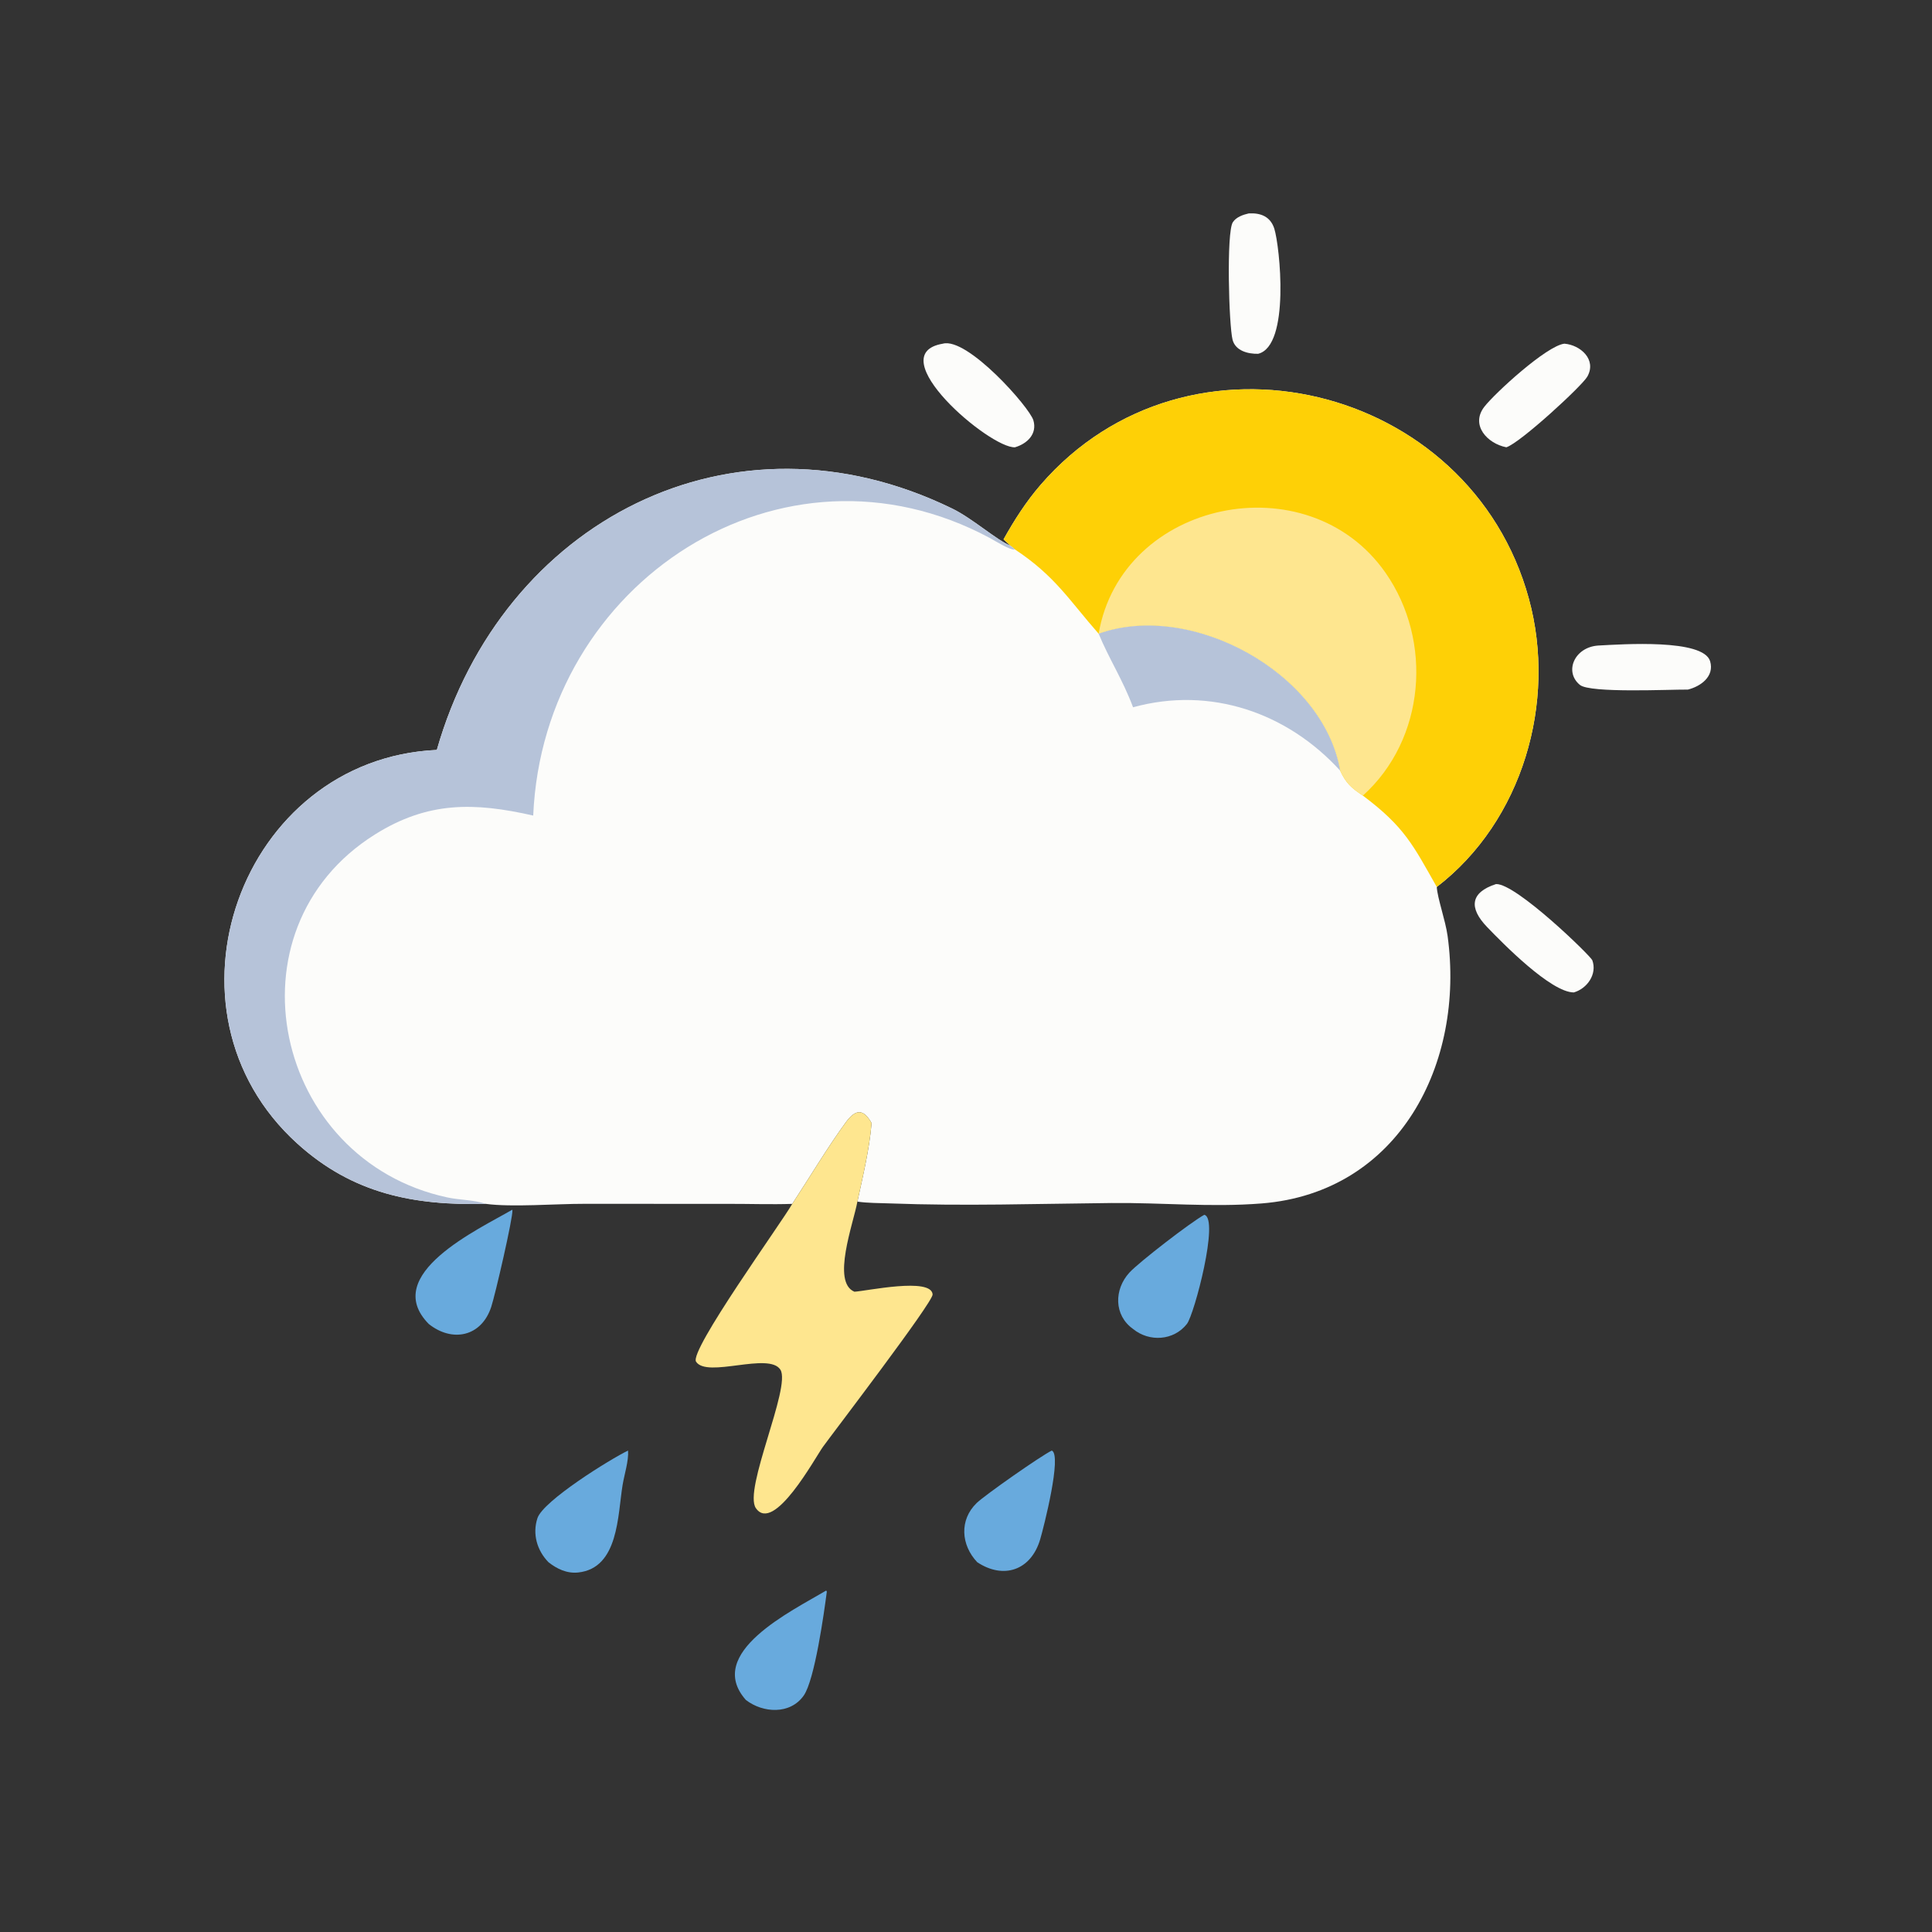 <?xml version="1.0" encoding="utf-8" ?>
<svg xmlns="http://www.w3.org/2000/svg" xmlns:xlink="http://www.w3.org/1999/xlink" width="1024" height="1024">
	<rect width="100%" height="100%" fill="#333333" stroke="none"/>
	<path fill="#FCFCFA" transform="scale(2 2)" d="M265.955 142.932C268.805 137.817 271.942 132.917 275.784 128.476C314.798 83.385 389.586 101.595 405.171 158.683C412.637 186.03 403.488 217.595 380.762 235.052C380.929 238.02 383.058 243.88 383.628 248.029C388.26 281.75 370.833 316.008 334.365 318.924C320.873 320.002 307.955 318.679 294.534 318.812C274.979 319.006 255.339 319.656 235.798 318.915C232.957 318.807 230.036 318.847 227.221 318.442C228.671 311.677 230.421 304.517 230.977 297.623C228.82 293.762 226.726 293.914 224.163 297.407C219.513 303.746 214.366 312.316 209.95 319.042C204.328 319.225 198.702 319.024 193.066 319.036L154.806 319.026C147.323 319.011 135.625 319.964 128.773 319.042C109.645 319.508 93.519 316.372 78.836 303.101C39.752 267.778 63.77 201.11 115.762 198.739C133.058 138.205 193.962 106.289 252.368 134.788C257.725 137.402 264.089 143.117 267.759 144.608L265.955 142.932Z"/>
	<path fill="#FED006" transform="scale(2 2)" d="M265.955 142.932C268.805 137.817 271.942 132.917 275.784 128.476C314.798 83.385 389.586 101.595 405.171 158.683C412.637 186.03 403.488 217.595 380.762 235.052C374.489 224.007 372.298 219.189 361.177 210.844C358.181 208.864 356.668 207.536 355.163 204.232C350.694 178.267 315.693 159.152 291.154 167.94L291.154 167.94C283.408 159.154 279.662 152.676 268.985 145.617C268.595 145.238 268.192 144.933 267.759 144.608L265.955 142.932Z"/>
	<path fill="#FEE68F" transform="scale(2 2)" d="M291.154 167.94C297.193 132.554 346.612 122.268 367.196 151.819C379.805 169.922 377.736 195.923 361.177 210.844C358.181 208.864 356.668 207.536 355.163 204.232C350.694 178.267 315.693 159.152 291.154 167.94Z"/>
	<path fill="#B6C3D9" transform="scale(2 2)" d="M115.762 198.739C133.058 138.205 193.962 106.289 252.368 134.788C257.725 137.402 264.089 143.117 267.759 144.608C268.192 144.933 268.595 145.238 268.985 145.617C267.937 145.994 263.407 143.164 262.354 142.597C207.367 113.011 143.996 154.11 141.306 216.132C125.709 212.598 113.42 212.317 99.342 221.157C59.157 246.391 72.545 307.457 118.545 317.33C121.857 318.04 125.605 317.961 128.773 319.042C109.645 319.508 93.519 316.372 78.836 303.101C39.752 267.778 63.77 201.11 115.762 198.739Z"/>
	<path fill="#B6C3D9" transform="scale(2 2)" d="M291.154 167.94C315.693 159.152 350.694 178.267 355.163 204.232C341.146 188.846 320.777 181.795 300.271 187.435C297.524 180.081 293.871 174.552 291.154 167.94L291.154 167.94Z"/>
	<path fill="#FEE68F" transform="scale(2 2)" d="M209.95 319.042C214.366 312.316 219.513 303.746 224.163 297.407C226.726 293.914 228.82 293.762 230.977 297.623C230.421 304.517 228.671 311.677 227.221 318.442C226.142 324.285 220.321 339.804 226.434 342.318C229.612 342.149 246.822 338.415 247.154 343.036C247.299 345.058 220.613 379.922 218.103 383.407C216.005 386.32 205.083 406.511 200.322 399.689C196.913 394.807 209.71 367.577 206.817 362.99C203.801 358.207 187.351 365.309 184.462 360.862C182.58 357.965 207.103 324.047 209.95 319.042Z"/>
	<path fill="#68AADD" transform="scale(2 2)" d="M135.736 320.598L135.799 320.708C135.948 322.757 131.242 343.131 130.175 346.361C127.565 354.268 119.853 355.821 113.635 350.876C100.713 337.769 126.91 325.751 135.736 320.598Z"/>
	<path fill="#68AADD" transform="scale(2 2)" d="M166.443 384.414C166.638 387.158 165.452 390.766 164.998 393.515C163.676 401.517 163.981 415.582 153.218 416.726C150.258 417.041 147.609 415.791 145.352 414.003C142.34 410.919 141.042 406.552 142.424 402.337C143.937 397.721 161.731 386.679 166.443 384.414Z"/>
	<path fill="#68AADD" transform="scale(2 2)" d="M319.147 321.937C323.22 322.887 316.485 348.377 314.549 350.85C311.059 355.309 304.565 355.709 300.271 352.189C295.178 348.567 295.183 341.729 299.33 337.222C301.831 334.504 315.581 323.877 319.147 321.937Z"/>
	<path fill="#68AADD" transform="scale(2 2)" d="M278.733 384.414C281.498 385.553 276.591 404.784 275.662 407.932C273.227 416.186 265.94 418.61 258.98 414.003C254.637 409.409 254.22 402.788 258.808 398.334C261.005 396.201 275.833 385.823 278.733 384.414Z"/>
	<path fill="#68AADD" transform="scale(2 2)" d="M218.942 421.517L219.119 421.773C218.405 427.357 215.905 445.194 213.001 449.333C209.415 454.446 202.16 454.002 197.651 450.495C186.667 438.034 209.854 426.918 218.942 421.517Z"/>
	<path fill="#FCFCFA" transform="scale(2 2)" d="M330.91 56.56C334.056 56.369 336.681 57.37 337.705 60.6C339.159 65.187 341.965 91.659 333.419 93.76C330.727 93.818 327.413 92.982 326.646 90.05C325.663 86.294 324.978 61.56 326.711 58.895C327.599 57.529 329.403 56.902 330.91 56.56Z"/>
	<path fill="#FCFCFA" transform="scale(2 2)" d="M396.463 234.287C401.756 234.072 421.57 253.341 421.985 254.489C423.313 258.167 420.618 261.972 417.085 263.004C411.023 263.017 398.295 250.05 394.063 245.638C389.251 240.62 389.599 236.507 396.463 234.287Z"/>
	<path fill="#FCFCFA" transform="scale(2 2)" d="M249.865 91.079C256.369 89.287 272.842 107.932 273.857 111.386C274.917 114.994 272.232 117.58 268.985 118.535C262.329 118.883 233.1 93.896 249.865 91.079Z"/>
	<path fill="#FCFCFA" transform="scale(2 2)" d="M414.583 91.079C418.81 91.419 423.216 95.288 420.655 99.808C419.239 102.306 402.837 117.396 399.196 118.535C394.144 117.551 389.624 112.641 393.36 107.803C396.102 104.251 409.865 91.605 414.583 91.079Z"/>
	<path fill="#FCFCFA" transform="scale(2 2)" d="M423.531 171.076C429.939 170.736 451.418 169.235 453.201 175.238C454.391 179.245 450.717 181.903 447.313 182.747C442.659 182.695 421.448 183.741 418.707 181.52C414.446 178.067 417.206 171.505 423.531 171.076Z"/>
</svg>
